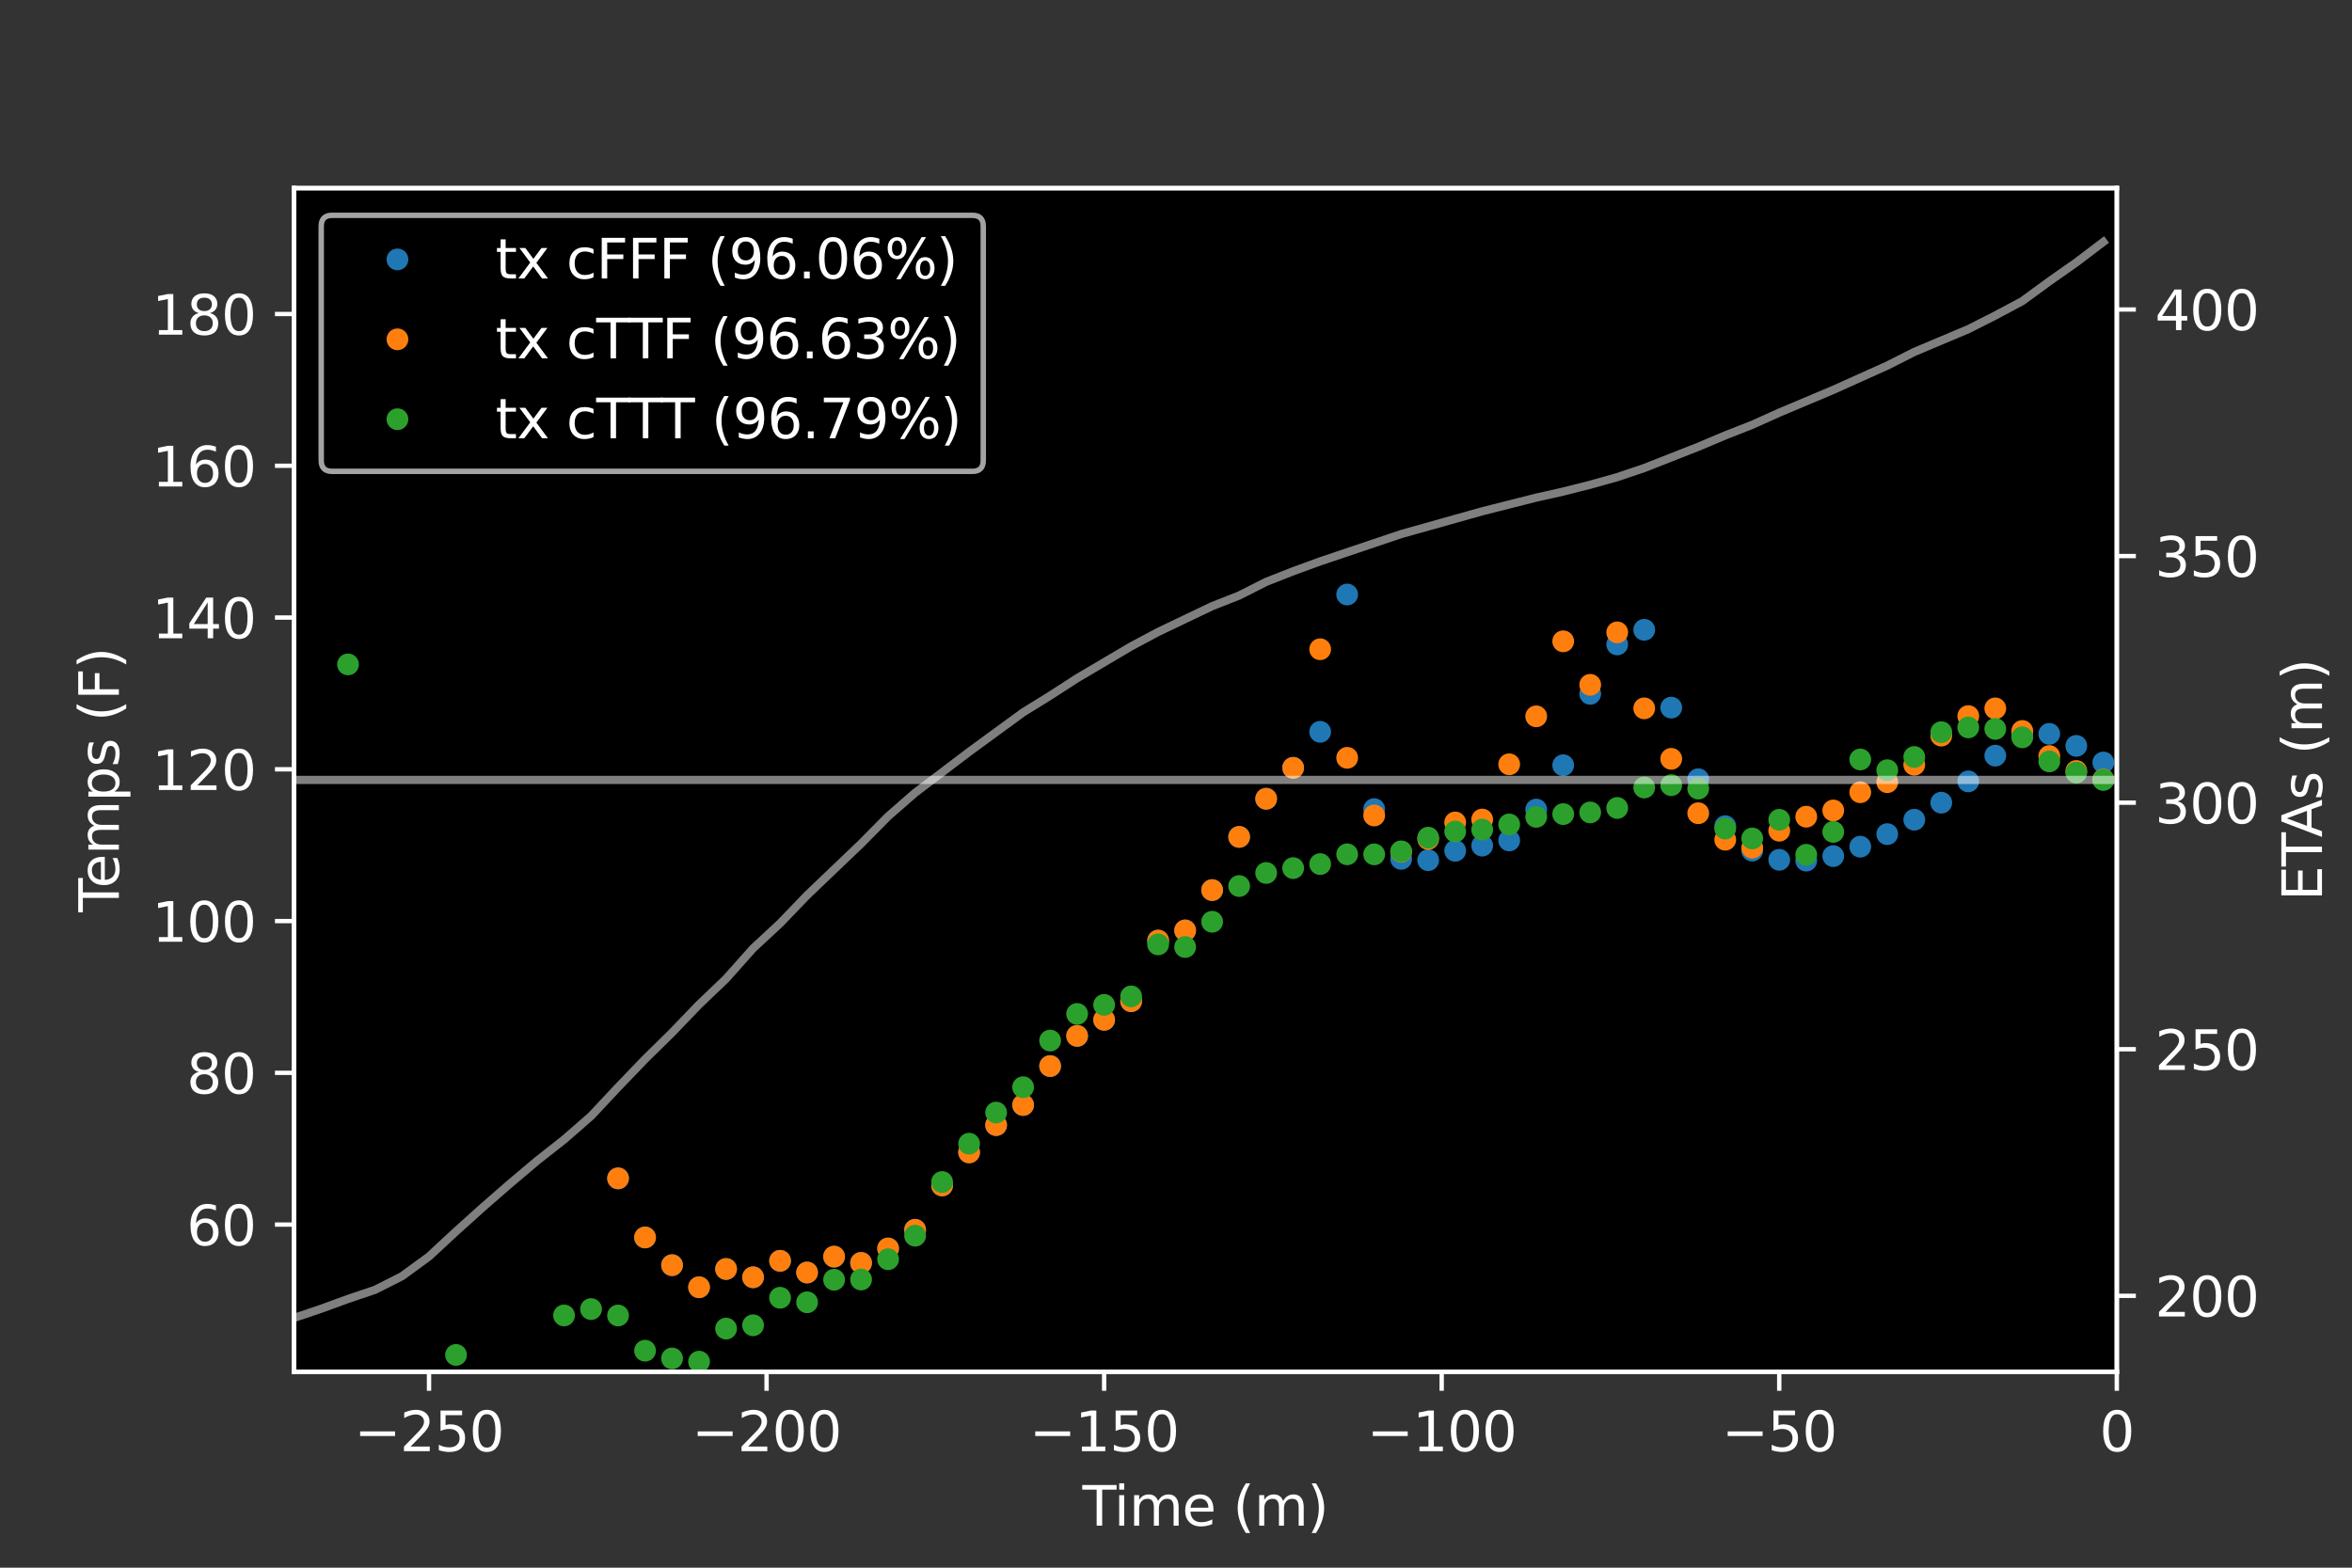 <?xml version="1.0" encoding="utf-8" standalone="no"?>
<!DOCTYPE svg PUBLIC "-//W3C//DTD SVG 1.1//EN"
  "http://www.w3.org/Graphics/SVG/1.1/DTD/svg11.dtd">
<svg xmlns:xlink="http://www.w3.org/1999/xlink" width="432pt" height="288pt" viewBox="0 0 432 288" xmlns="http://www.w3.org/2000/svg" version="1.1">
 <rect x="0" y="0" width="432" height="288" fill="#333333" stroke="none"/>
 <defs>
  <style type="text/css">*{stroke-linejoin: round; stroke-linecap: butt}</style>
 </defs>
 <g id="figure_1">
  <g id="patch_1">
   <path d="M 0 288 
L 432 288 
L 432 0 
L 0 0 
L 0 288 
z
" style="fill: none"/>
  </g>
  <g id="axes_1">
   <g id="patch_2">
    <path d="M 54 252 
L 388.8 252 
L 388.8 34.56 
L 54 34.56 
z
"/>
   </g>
   <g id="matplotlib.axis_1">
    <g id="xtick_1">
     <g id="line2d_1">
      <defs>
       <path id="mfa2ba4dd97" d="M 0 0 
L 0 3.5 
" style="stroke: #ffffff; stroke-width: 0.8"/>
      </defs>
      <g>
       <use xlink:href="#mfa2ba4dd97" x="78.8" y="252" style="fill: #ffffff; stroke: #ffffff; stroke-width: 0.8"/>
      </g>
     </g>
     <g id="text_1">
      <!-- −250 -->
      <g style="fill: #ffffff" transform="translate(65.066 266.598)scale(0.1 -0.1)">
       <defs>
        <path id="DejaVuSans-2212" d="M 678 2272 
L 4684 2272 
L 4684 1741 
L 678 1741 
L 678 2272 
z
" transform="scale(0.016)"/>
        <path id="DejaVuSans-32" d="M 1228 531 
L 3431 531 
L 3431 0 
L 469 0 
L 469 531 
Q 828 903 1448 1529 
Q 2069 2156 2228 2338 
Q 2531 2678 2651 2914 
Q 2772 3150 2772 3378 
Q 2772 3750 2511 3984 
Q 2250 4219 1831 4219 
Q 1534 4219 1204 4116 
Q 875 4013 500 3803 
L 500 4441 
Q 881 4594 1212 4672 
Q 1544 4750 1819 4750 
Q 2544 4750 2975 4387 
Q 3406 4025 3406 3419 
Q 3406 3131 3298 2873 
Q 3191 2616 2906 2266 
Q 2828 2175 2409 1742 
Q 1991 1309 1228 531 
z
" transform="scale(0.016)"/>
        <path id="DejaVuSans-35" d="M 691 4666 
L 3169 4666 
L 3169 4134 
L 1269 4134 
L 1269 2991 
Q 1406 3038 1543 3061 
Q 1681 3084 1819 3084 
Q 2600 3084 3056 2656 
Q 3513 2228 3513 1497 
Q 3513 744 3044 326 
Q 2575 -91 1722 -91 
Q 1428 -91 1123 -41 
Q 819 9 494 109 
L 494 744 
Q 775 591 1075 516 
Q 1375 441 1709 441 
Q 2250 441 2565 725 
Q 2881 1009 2881 1497 
Q 2881 1984 2565 2268 
Q 2250 2553 1709 2553 
Q 1456 2553 1204 2497 
Q 953 2441 691 2322 
L 691 4666 
z
" transform="scale(0.016)"/>
        <path id="DejaVuSans-30" d="M 2034 4250 
Q 1547 4250 1301 3770 
Q 1056 3291 1056 2328 
Q 1056 1369 1301 889 
Q 1547 409 2034 409 
Q 2525 409 2770 889 
Q 3016 1369 3016 2328 
Q 3016 3291 2770 3770 
Q 2525 4250 2034 4250 
z
M 2034 4750 
Q 2819 4750 3233 4129 
Q 3647 3509 3647 2328 
Q 3647 1150 3233 529 
Q 2819 -91 2034 -91 
Q 1250 -91 836 529 
Q 422 1150 422 2328 
Q 422 3509 836 4129 
Q 1250 4750 2034 4750 
z
" transform="scale(0.016)"/>
       </defs>
       <use xlink:href="#DejaVuSans-2212"/>
       <use xlink:href="#DejaVuSans-32" x="83.789"/>
       <use xlink:href="#DejaVuSans-35" x="147.412"/>
       <use xlink:href="#DejaVuSans-30" x="211.035"/>
      </g>
     </g>
    </g>
    <g id="xtick_2">
     <g id="line2d_2">
      <g>
       <use xlink:href="#mfa2ba4dd97" x="140.8" y="252" style="fill: #ffffff; stroke: #ffffff; stroke-width: 0.8"/>
      </g>
     </g>
     <g id="text_2">
      <!-- −200 -->
      <g style="fill: #ffffff" transform="translate(127.066 266.598)scale(0.1 -0.1)">
       <use xlink:href="#DejaVuSans-2212"/>
       <use xlink:href="#DejaVuSans-32" x="83.789"/>
       <use xlink:href="#DejaVuSans-30" x="147.412"/>
       <use xlink:href="#DejaVuSans-30" x="211.035"/>
      </g>
     </g>
    </g>
    <g id="xtick_3">
     <g id="line2d_3">
      <g>
       <use xlink:href="#mfa2ba4dd97" x="202.8" y="252" style="fill: #ffffff; stroke: #ffffff; stroke-width: 0.8"/>
      </g>
     </g>
     <g id="text_3">
      <!-- −150 -->
      <g style="fill: #ffffff" transform="translate(189.066 266.598)scale(0.1 -0.1)">
       <defs>
        <path id="DejaVuSans-31" d="M 794 531 
L 1825 531 
L 1825 4091 
L 703 3866 
L 703 4441 
L 1819 4666 
L 2450 4666 
L 2450 531 
L 3481 531 
L 3481 0 
L 794 0 
L 794 531 
z
" transform="scale(0.016)"/>
       </defs>
       <use xlink:href="#DejaVuSans-2212"/>
       <use xlink:href="#DejaVuSans-31" x="83.789"/>
       <use xlink:href="#DejaVuSans-35" x="147.412"/>
       <use xlink:href="#DejaVuSans-30" x="211.035"/>
      </g>
     </g>
    </g>
    <g id="xtick_4">
     <g id="line2d_4">
      <g>
       <use xlink:href="#mfa2ba4dd97" x="264.8" y="252" style="fill: #ffffff; stroke: #ffffff; stroke-width: 0.8"/>
      </g>
     </g>
     <g id="text_4">
      <!-- −100 -->
      <g style="fill: #ffffff" transform="translate(251.066 266.598)scale(0.1 -0.1)">
       <use xlink:href="#DejaVuSans-2212"/>
       <use xlink:href="#DejaVuSans-31" x="83.789"/>
       <use xlink:href="#DejaVuSans-30" x="147.412"/>
       <use xlink:href="#DejaVuSans-30" x="211.035"/>
      </g>
     </g>
    </g>
    <g id="xtick_5">
     <g id="line2d_5">
      <g>
       <use xlink:href="#mfa2ba4dd97" x="326.8" y="252" style="fill: #ffffff; stroke: #ffffff; stroke-width: 0.8"/>
      </g>
     </g>
     <g id="text_5">
      <!-- −50 -->
      <g style="fill: #ffffff" transform="translate(316.248 266.598)scale(0.1 -0.1)">
       <use xlink:href="#DejaVuSans-2212"/>
       <use xlink:href="#DejaVuSans-35" x="83.789"/>
       <use xlink:href="#DejaVuSans-30" x="147.412"/>
      </g>
     </g>
    </g>
    <g id="xtick_6">
     <g id="line2d_6">
      <g>
       <use xlink:href="#mfa2ba4dd97" x="388.8" y="252" style="fill: #ffffff; stroke: #ffffff; stroke-width: 0.8"/>
      </g>
     </g>
     <g id="text_6">
      <!-- 0 -->
      <g style="fill: #ffffff" transform="translate(385.619 266.598)scale(0.1 -0.1)">
       <use xlink:href="#DejaVuSans-30"/>
      </g>
     </g>
    </g>
    <g id="text_7">
     <!-- Time (m) -->
     <g style="fill: #ffffff" transform="translate(198.805 280.277)scale(0.1 -0.1)">
      <defs>
       <path id="DejaVuSans-54" d="M -19 4666 
L 3928 4666 
L 3928 4134 
L 2272 4134 
L 2272 0 
L 1638 0 
L 1638 4134 
L -19 4134 
L -19 4666 
z
" transform="scale(0.016)"/>
       <path id="DejaVuSans-69" d="M 603 3500 
L 1178 3500 
L 1178 0 
L 603 0 
L 603 3500 
z
M 603 4863 
L 1178 4863 
L 1178 4134 
L 603 4134 
L 603 4863 
z
" transform="scale(0.016)"/>
       <path id="DejaVuSans-6d" d="M 3328 2828 
Q 3544 3216 3844 3400 
Q 4144 3584 4550 3584 
Q 5097 3584 5394 3201 
Q 5691 2819 5691 2113 
L 5691 0 
L 5113 0 
L 5113 2094 
Q 5113 2597 4934 2840 
Q 4756 3084 4391 3084 
Q 3944 3084 3684 2787 
Q 3425 2491 3425 1978 
L 3425 0 
L 2847 0 
L 2847 2094 
Q 2847 2600 2669 2842 
Q 2491 3084 2119 3084 
Q 1678 3084 1418 2786 
Q 1159 2488 1159 1978 
L 1159 0 
L 581 0 
L 581 3500 
L 1159 3500 
L 1159 2956 
Q 1356 3278 1631 3431 
Q 1906 3584 2284 3584 
Q 2666 3584 2933 3390 
Q 3200 3197 3328 2828 
z
" transform="scale(0.016)"/>
       <path id="DejaVuSans-65" d="M 3597 1894 
L 3597 1613 
L 953 1613 
Q 991 1019 1311 708 
Q 1631 397 2203 397 
Q 2534 397 2845 478 
Q 3156 559 3463 722 
L 3463 178 
Q 3153 47 2828 -22 
Q 2503 -91 2169 -91 
Q 1331 -91 842 396 
Q 353 884 353 1716 
Q 353 2575 817 3079 
Q 1281 3584 2069 3584 
Q 2775 3584 3186 3129 
Q 3597 2675 3597 1894 
z
M 3022 2063 
Q 3016 2534 2758 2815 
Q 2500 3097 2075 3097 
Q 1594 3097 1305 2825 
Q 1016 2553 972 2059 
L 3022 2063 
z
" transform="scale(0.016)"/>
       <path id="DejaVuSans-20" transform="scale(0.016)"/>
       <path id="DejaVuSans-28" d="M 1984 4856 
Q 1566 4138 1362 3434 
Q 1159 2731 1159 2009 
Q 1159 1288 1364 580 
Q 1569 -128 1984 -844 
L 1484 -844 
Q 1016 -109 783 600 
Q 550 1309 550 2009 
Q 550 2706 781 3412 
Q 1013 4119 1484 4856 
L 1984 4856 
z
" transform="scale(0.016)"/>
       <path id="DejaVuSans-29" d="M 513 4856 
L 1013 4856 
Q 1481 4119 1714 3412 
Q 1947 2706 1947 2009 
Q 1947 1309 1714 600 
Q 1481 -109 1013 -844 
L 513 -844 
Q 928 -128 1133 580 
Q 1338 1288 1338 2009 
Q 1338 2731 1133 3434 
Q 928 4138 513 4856 
z
" transform="scale(0.016)"/>
      </defs>
      <use xlink:href="#DejaVuSans-54"/>
      <use xlink:href="#DejaVuSans-69" x="57.959"/>
      <use xlink:href="#DejaVuSans-6d" x="85.742"/>
      <use xlink:href="#DejaVuSans-65" x="183.154"/>
      <use xlink:href="#DejaVuSans-20" x="244.678"/>
      <use xlink:href="#DejaVuSans-28" x="276.465"/>
      <use xlink:href="#DejaVuSans-6d" x="315.479"/>
      <use xlink:href="#DejaVuSans-29" x="412.891"/>
     </g>
    </g>
   </g>
   <g id="matplotlib.axis_2">
    <g id="ytick_1">
     <g id="line2d_7">
      <defs>
       <path id="m6813cb6f68" d="M 0 0 
L -3.5 0 
" style="stroke: #ffffff; stroke-width: 0.8"/>
      </defs>
      <g>
       <use xlink:href="#m6813cb6f68" x="54" y="224.97" style="fill: #ffffff; stroke: #ffffff; stroke-width: 0.8"/>
      </g>
     </g>
     <g id="text_8">
      <!-- 60 -->
      <g style="fill: #ffffff" transform="translate(34.275 228.769)scale(0.1 -0.1)">
       <defs>
        <path id="DejaVuSans-36" d="M 2113 2584 
Q 1688 2584 1439 2293 
Q 1191 2003 1191 1497 
Q 1191 994 1439 701 
Q 1688 409 2113 409 
Q 2538 409 2786 701 
Q 3034 994 3034 1497 
Q 3034 2003 2786 2293 
Q 2538 2584 2113 2584 
z
M 3366 4563 
L 3366 3988 
Q 3128 4100 2886 4159 
Q 2644 4219 2406 4219 
Q 1781 4219 1451 3797 
Q 1122 3375 1075 2522 
Q 1259 2794 1537 2939 
Q 1816 3084 2150 3084 
Q 2853 3084 3261 2657 
Q 3669 2231 3669 1497 
Q 3669 778 3244 343 
Q 2819 -91 2113 -91 
Q 1303 -91 875 529 
Q 447 1150 447 2328 
Q 447 3434 972 4092 
Q 1497 4750 2381 4750 
Q 2619 4750 2861 4703 
Q 3103 4656 3366 4563 
z
" transform="scale(0.016)"/>
       </defs>
       <use xlink:href="#DejaVuSans-36"/>
       <use xlink:href="#DejaVuSans-30" x="63.623"/>
      </g>
     </g>
    </g>
    <g id="ytick_2">
     <g id="line2d_8">
      <g>
       <use xlink:href="#m6813cb6f68" x="54" y="197.089" style="fill: #ffffff; stroke: #ffffff; stroke-width: 0.8"/>
      </g>
     </g>
     <g id="text_9">
      <!-- 80 -->
      <g style="fill: #ffffff" transform="translate(34.275 200.889)scale(0.1 -0.1)">
       <defs>
        <path id="DejaVuSans-38" d="M 2034 2216 
Q 1584 2216 1326 1975 
Q 1069 1734 1069 1313 
Q 1069 891 1326 650 
Q 1584 409 2034 409 
Q 2484 409 2743 651 
Q 3003 894 3003 1313 
Q 3003 1734 2745 1975 
Q 2488 2216 2034 2216 
z
M 1403 2484 
Q 997 2584 770 2862 
Q 544 3141 544 3541 
Q 544 4100 942 4425 
Q 1341 4750 2034 4750 
Q 2731 4750 3128 4425 
Q 3525 4100 3525 3541 
Q 3525 3141 3298 2862 
Q 3072 2584 2669 2484 
Q 3125 2378 3379 2068 
Q 3634 1759 3634 1313 
Q 3634 634 3220 271 
Q 2806 -91 2034 -91 
Q 1263 -91 848 271 
Q 434 634 434 1313 
Q 434 1759 690 2068 
Q 947 2378 1403 2484 
z
M 1172 3481 
Q 1172 3119 1398 2916 
Q 1625 2713 2034 2713 
Q 2441 2713 2670 2916 
Q 2900 3119 2900 3481 
Q 2900 3844 2670 4047 
Q 2441 4250 2034 4250 
Q 1625 4250 1398 4047 
Q 1172 3844 1172 3481 
z
" transform="scale(0.016)"/>
       </defs>
       <use xlink:href="#DejaVuSans-38"/>
       <use xlink:href="#DejaVuSans-30" x="63.623"/>
      </g>
     </g>
    </g>
    <g id="ytick_3">
     <g id="line2d_9">
      <g>
       <use xlink:href="#m6813cb6f68" x="54" y="169.209" style="fill: #ffffff; stroke: #ffffff; stroke-width: 0.8"/>
      </g>
     </g>
     <g id="text_10">
      <!-- 100 -->
      <g style="fill: #ffffff" transform="translate(27.913 173.008)scale(0.1 -0.1)">
       <use xlink:href="#DejaVuSans-31"/>
       <use xlink:href="#DejaVuSans-30" x="63.623"/>
       <use xlink:href="#DejaVuSans-30" x="127.246"/>
      </g>
     </g>
    </g>
    <g id="ytick_4">
     <g id="line2d_10">
      <g>
       <use xlink:href="#m6813cb6f68" x="54" y="141.328" style="fill: #ffffff; stroke: #ffffff; stroke-width: 0.8"/>
      </g>
     </g>
     <g id="text_11">
      <!-- 120 -->
      <g style="fill: #ffffff" transform="translate(27.913 145.128)scale(0.1 -0.1)">
       <use xlink:href="#DejaVuSans-31"/>
       <use xlink:href="#DejaVuSans-32" x="63.623"/>
       <use xlink:href="#DejaVuSans-30" x="127.246"/>
      </g>
     </g>
    </g>
    <g id="ytick_5">
     <g id="line2d_11">
      <g>
       <use xlink:href="#m6813cb6f68" x="54" y="113.448" style="fill: #ffffff; stroke: #ffffff; stroke-width: 0.8"/>
      </g>
     </g>
     <g id="text_12">
      <!-- 140 -->
      <g style="fill: #ffffff" transform="translate(27.913 117.247)scale(0.1 -0.1)">
       <defs>
        <path id="DejaVuSans-34" d="M 2419 4116 
L 825 1625 
L 2419 1625 
L 2419 4116 
z
M 2253 4666 
L 3047 4666 
L 3047 1625 
L 3713 1625 
L 3713 1100 
L 3047 1100 
L 3047 0 
L 2419 0 
L 2419 1100 
L 313 1100 
L 313 1709 
L 2253 4666 
z
" transform="scale(0.016)"/>
       </defs>
       <use xlink:href="#DejaVuSans-31"/>
       <use xlink:href="#DejaVuSans-34" x="63.623"/>
       <use xlink:href="#DejaVuSans-30" x="127.246"/>
      </g>
     </g>
    </g>
    <g id="ytick_6">
     <g id="line2d_12">
      <g>
       <use xlink:href="#m6813cb6f68" x="54" y="85.567" style="fill: #ffffff; stroke: #ffffff; stroke-width: 0.8"/>
      </g>
     </g>
     <g id="text_13">
      <!-- 160 -->
      <g style="fill: #ffffff" transform="translate(27.913 89.367)scale(0.1 -0.1)">
       <use xlink:href="#DejaVuSans-31"/>
       <use xlink:href="#DejaVuSans-36" x="63.623"/>
       <use xlink:href="#DejaVuSans-30" x="127.246"/>
      </g>
     </g>
    </g>
    <g id="ytick_7">
     <g id="line2d_13">
      <g>
       <use xlink:href="#m6813cb6f68" x="54" y="57.687" style="fill: #ffffff; stroke: #ffffff; stroke-width: 0.8"/>
      </g>
     </g>
     <g id="text_14">
      <!-- 180 -->
      <g style="fill: #ffffff" transform="translate(27.913 61.486)scale(0.1 -0.1)">
       <use xlink:href="#DejaVuSans-31"/>
       <use xlink:href="#DejaVuSans-38" x="63.623"/>
       <use xlink:href="#DejaVuSans-30" x="127.246"/>
      </g>
     </g>
    </g>
    <g id="text_15">
     <!-- Temps (F) -->
     <g style="fill: #ffffff" transform="translate(21.833 167.576)rotate(-90)scale(0.1 -0.1)">
      <defs>
       <path id="DejaVuSans-70" d="M 1159 525 
L 1159 -1331 
L 581 -1331 
L 581 3500 
L 1159 3500 
L 1159 2969 
Q 1341 3281 1617 3432 
Q 1894 3584 2278 3584 
Q 2916 3584 3314 3078 
Q 3713 2572 3713 1747 
Q 3713 922 3314 415 
Q 2916 -91 2278 -91 
Q 1894 -91 1617 61 
Q 1341 213 1159 525 
z
M 3116 1747 
Q 3116 2381 2855 2742 
Q 2594 3103 2138 3103 
Q 1681 3103 1420 2742 
Q 1159 2381 1159 1747 
Q 1159 1113 1420 752 
Q 1681 391 2138 391 
Q 2594 391 2855 752 
Q 3116 1113 3116 1747 
z
" transform="scale(0.016)"/>
       <path id="DejaVuSans-73" d="M 2834 3397 
L 2834 2853 
Q 2591 2978 2328 3040 
Q 2066 3103 1784 3103 
Q 1356 3103 1142 2972 
Q 928 2841 928 2578 
Q 928 2378 1081 2264 
Q 1234 2150 1697 2047 
L 1894 2003 
Q 2506 1872 2764 1633 
Q 3022 1394 3022 966 
Q 3022 478 2636 193 
Q 2250 -91 1575 -91 
Q 1294 -91 989 -36 
Q 684 19 347 128 
L 347 722 
Q 666 556 975 473 
Q 1284 391 1588 391 
Q 1994 391 2212 530 
Q 2431 669 2431 922 
Q 2431 1156 2273 1281 
Q 2116 1406 1581 1522 
L 1381 1569 
Q 847 1681 609 1914 
Q 372 2147 372 2553 
Q 372 3047 722 3315 
Q 1072 3584 1716 3584 
Q 2034 3584 2315 3537 
Q 2597 3491 2834 3397 
z
" transform="scale(0.016)"/>
       <path id="DejaVuSans-46" d="M 628 4666 
L 3309 4666 
L 3309 4134 
L 1259 4134 
L 1259 2759 
L 3109 2759 
L 3109 2228 
L 1259 2228 
L 1259 0 
L 628 0 
L 628 4666 
z
" transform="scale(0.016)"/>
      </defs>
      <use xlink:href="#DejaVuSans-54"/>
      <use xlink:href="#DejaVuSans-65" x="44.084"/>
      <use xlink:href="#DejaVuSans-6d" x="105.607"/>
      <use xlink:href="#DejaVuSans-70" x="203.02"/>
      <use xlink:href="#DejaVuSans-73" x="266.496"/>
      <use xlink:href="#DejaVuSans-20" x="318.596"/>
      <use xlink:href="#DejaVuSans-28" x="350.383"/>
      <use xlink:href="#DejaVuSans-46" x="389.396"/>
      <use xlink:href="#DejaVuSans-29" x="446.916"/>
     </g>
    </g>
   </g>
   <g id="line2d_14">
    <path d="M 54 242.116 
L 58.96 240.444 
L 63.92 238.631 
L 68.88 236.958 
L 73.84 234.449 
L 78.8 230.825 
L 83.76 226.224 
L 88.72 221.764 
L 93.68 217.442 
L 98.64 213.26 
L 103.6 209.357 
L 108.56 205.035 
L 113.52 199.738 
L 118.48 194.58 
L 123.44 189.701 
L 128.4 184.543 
L 133.36 179.803 
L 138.32 174.227 
L 143.28 169.627 
L 148.24 164.469 
L 153.2 159.729 
L 158.16 154.99 
L 163.12 149.971 
L 168.08 145.65 
L 173.04 141.886 
L 178 138.122 
L 182.96 134.498 
L 187.92 130.873 
L 192.88 127.806 
L 197.84 124.6 
L 202.8 121.673 
L 207.76 118.745 
L 212.72 116.097 
L 217.68 113.727 
L 222.64 111.357 
L 227.6 109.405 
L 232.56 106.896 
L 237.52 104.944 
L 242.48 103.132 
L 247.44 101.459 
L 252.4 99.786 
L 257.36 98.114 
L 262.32 96.72 
L 267.28 95.326 
L 272.24 93.932 
L 277.2 92.677 
L 282.16 91.422 
L 287.12 90.307 
L 292.08 89.052 
L 297.04 87.658 
L 302 85.986 
L 306.96 84.034 
L 311.92 82.082 
L 316.88 79.991 
L 321.84 78.04 
L 326.8 75.809 
L 331.76 73.718 
L 336.72 71.627 
L 341.68 69.397 
L 346.64 67.166 
L 351.6 64.657 
L 356.56 62.566 
L 361.52 60.475 
L 366.48 57.966 
L 371.44 55.317 
L 376.4 51.693 
L 381.36 48.208 
L 386.32 44.444 
" clip-path="url(#pcd9d01652d)" style="fill: none; stroke: #7f7f7f; stroke-width: 1.5; stroke-linecap: square"/>
   </g>
   <g id="patch_3">
    <path d="M 54 252 
L 54 34.56 
" style="fill: none; stroke: #ffffff; stroke-width: 0.8; stroke-linejoin: miter; stroke-linecap: square"/>
   </g>
   <g id="patch_4">
    <path d="M 388.8 252 
L 388.8 34.56 
" style="fill: none; stroke: #ffffff; stroke-width: 0.8; stroke-linejoin: miter; stroke-linecap: square"/>
   </g>
   <g id="patch_5">
    <path d="M 54 252 
L 388.8 252 
" style="fill: none; stroke: #ffffff; stroke-width: 0.8; stroke-linejoin: miter; stroke-linecap: square"/>
   </g>
   <g id="patch_6">
    <path d="M 54 34.56 
L 388.8 34.56 
" style="fill: none; stroke: #ffffff; stroke-width: 0.8; stroke-linejoin: miter; stroke-linecap: square"/>
   </g>
  </g>
  <g id="axes_2">
   <g id="matplotlib.axis_3">
    <g id="ytick_8">
     <g id="line2d_15">
      <defs>
       <path id="mf55b65ada2" d="M 0 0 
L 3.5 0 
" style="stroke: #ffffff; stroke-width: 0.8"/>
      </defs>
      <g>
       <use xlink:href="#mf55b65ada2" x="388.8" y="238.055" style="fill: #ffffff; stroke: #ffffff; stroke-width: 0.8"/>
      </g>
     </g>
     <g id="text_16">
      <!-- 200 -->
      <g style="fill: #ffffff" transform="translate(395.8 241.854)scale(0.1 -0.1)">
       <use xlink:href="#DejaVuSans-32"/>
       <use xlink:href="#DejaVuSans-30" x="63.623"/>
       <use xlink:href="#DejaVuSans-30" x="127.246"/>
      </g>
     </g>
    </g>
    <g id="ytick_9">
     <g id="line2d_16">
      <g>
       <use xlink:href="#mf55b65ada2" x="388.8" y="192.755" style="fill: #ffffff; stroke: #ffffff; stroke-width: 0.8"/>
      </g>
     </g>
     <g id="text_17">
      <!-- 250 -->
      <g style="fill: #ffffff" transform="translate(395.8 196.554)scale(0.1 -0.1)">
       <use xlink:href="#DejaVuSans-32"/>
       <use xlink:href="#DejaVuSans-35" x="63.623"/>
       <use xlink:href="#DejaVuSans-30" x="127.246"/>
      </g>
     </g>
    </g>
    <g id="ytick_10">
     <g id="line2d_17">
      <g>
       <use xlink:href="#mf55b65ada2" x="388.8" y="147.455" style="fill: #ffffff; stroke: #ffffff; stroke-width: 0.8"/>
      </g>
     </g>
     <g id="text_18">
      <!-- 300 -->
      <g style="fill: #ffffff" transform="translate(395.8 151.254)scale(0.1 -0.1)">
       <defs>
        <path id="DejaVuSans-33" d="M 2597 2516 
Q 3050 2419 3304 2112 
Q 3559 1806 3559 1356 
Q 3559 666 3084 287 
Q 2609 -91 1734 -91 
Q 1441 -91 1130 -33 
Q 819 25 488 141 
L 488 750 
Q 750 597 1062 519 
Q 1375 441 1716 441 
Q 2309 441 2620 675 
Q 2931 909 2931 1356 
Q 2931 1769 2642 2001 
Q 2353 2234 1838 2234 
L 1294 2234 
L 1294 2753 
L 1863 2753 
Q 2328 2753 2575 2939 
Q 2822 3125 2822 3475 
Q 2822 3834 2567 4026 
Q 2313 4219 1838 4219 
Q 1578 4219 1281 4162 
Q 984 4106 628 3988 
L 628 4550 
Q 988 4650 1302 4700 
Q 1616 4750 1894 4750 
Q 2613 4750 3031 4423 
Q 3450 4097 3450 3541 
Q 3450 3153 3228 2886 
Q 3006 2619 2597 2516 
z
" transform="scale(0.016)"/>
       </defs>
       <use xlink:href="#DejaVuSans-33"/>
       <use xlink:href="#DejaVuSans-30" x="63.623"/>
       <use xlink:href="#DejaVuSans-30" x="127.246"/>
      </g>
     </g>
    </g>
    <g id="ytick_11">
     <g id="line2d_18">
      <g>
       <use xlink:href="#mf55b65ada2" x="388.8" y="102.155" style="fill: #ffffff; stroke: #ffffff; stroke-width: 0.8"/>
      </g>
     </g>
     <g id="text_19">
      <!-- 350 -->
      <g style="fill: #ffffff" transform="translate(395.8 105.954)scale(0.1 -0.1)">
       <use xlink:href="#DejaVuSans-33"/>
       <use xlink:href="#DejaVuSans-35" x="63.623"/>
       <use xlink:href="#DejaVuSans-30" x="127.246"/>
      </g>
     </g>
    </g>
    <g id="ytick_12">
     <g id="line2d_19">
      <g>
       <use xlink:href="#mf55b65ada2" x="388.8" y="56.855" style="fill: #ffffff; stroke: #ffffff; stroke-width: 0.8"/>
      </g>
     </g>
     <g id="text_20">
      <!-- 400 -->
      <g style="fill: #ffffff" transform="translate(395.8 60.654)scale(0.1 -0.1)">
       <use xlink:href="#DejaVuSans-34"/>
       <use xlink:href="#DejaVuSans-30" x="63.623"/>
       <use xlink:href="#DejaVuSans-30" x="127.246"/>
      </g>
     </g>
    </g>
    <g id="text_21">
     <!-- ETAs (m) -->
     <g style="fill: #ffffff" transform="translate(426.486 165.492)rotate(-90)scale(0.1 -0.1)">
      <defs>
       <path id="DejaVuSans-45" d="M 628 4666 
L 3578 4666 
L 3578 4134 
L 1259 4134 
L 1259 2753 
L 3481 2753 
L 3481 2222 
L 1259 2222 
L 1259 531 
L 3634 531 
L 3634 0 
L 628 0 
L 628 4666 
z
" transform="scale(0.016)"/>
       <path id="DejaVuSans-41" d="M 2188 4044 
L 1331 1722 
L 3047 1722 
L 2188 4044 
z
M 1831 4666 
L 2547 4666 
L 4325 0 
L 3669 0 
L 3244 1197 
L 1141 1197 
L 716 0 
L 50 0 
L 1831 4666 
z
" transform="scale(0.016)"/>
      </defs>
      <use xlink:href="#DejaVuSans-45"/>
      <use xlink:href="#DejaVuSans-54" x="63.184"/>
      <use xlink:href="#DejaVuSans-41" x="116.518"/>
      <use xlink:href="#DejaVuSans-73" x="184.926"/>
      <use xlink:href="#DejaVuSans-20" x="237.025"/>
      <use xlink:href="#DejaVuSans-28" x="268.812"/>
      <use xlink:href="#DejaVuSans-6d" x="307.826"/>
      <use xlink:href="#DejaVuSans-29" x="405.238"/>
     </g>
    </g>
   </g>
   <g id="line2d_20">
    <defs>
     <path id="mab699d91b9" d="M 0 1.5 
C 0.398 1.5 0.779 1.342 1.061 1.061 
C 1.342 0.779 1.5 0.398 1.5 0 
C 1.5 -0.398 1.342 -0.779 1.061 -1.061 
C 0.779 -1.342 0.398 -1.5 0 -1.5 
C -0.398 -1.5 -0.779 -1.342 -1.061 -1.061 
C -1.342 -0.779 -1.5 -0.398 -1.5 0 
C -1.5 0.398 -1.342 0.779 -1.061 1.061 
C -0.779 1.342 -0.398 1.5 0 1.5 
z
" style="stroke: #1f77b4"/>
    </defs>
    <g clip-path="url(#pcd9d01652d)">
     <use xlink:href="#mab699d91b9" x="54" y="307.262" style="fill: #1f77b4; stroke: #1f77b4"/>
     <use xlink:href="#mab699d91b9" x="58.96" y="303.529" style="fill: #1f77b4; stroke: #1f77b4"/>
     <use xlink:href="#mab699d91b9" x="63.92" y="305.794" style="fill: #1f77b4; stroke: #1f77b4"/>
     <use xlink:href="#mab699d91b9" x="68.88" y="292.037" style="fill: #1f77b4; stroke: #1f77b4"/>
     <use xlink:href="#mab699d91b9" x="73.84" y="285.191" style="fill: #1f77b4; stroke: #1f77b4"/>
     <use xlink:href="#mab699d91b9" x="78.8" y="310.093" style="fill: #1f77b4; stroke: #1f77b4"/>
     <use xlink:href="#mab699d91b9" x="83.76" y="323.322" style="fill: #1f77b4; stroke: #1f77b4"/>
     <use xlink:href="#mab699d91b9" x="88.72" y="323.881" style="fill: #1f77b4; stroke: #1f77b4"/>
     <use xlink:href="#mab699d91b9" x="93.68" y="318.155" style="fill: #1f77b4; stroke: #1f77b4"/>
     <use xlink:href="#mab699d91b9" x="98.64" y="309.414" style="fill: #1f77b4; stroke: #1f77b4"/>
     <use xlink:href="#mab699d91b9" x="103.6" y="294.205" style="fill: #1f77b4; stroke: #1f77b4"/>
     <use xlink:href="#mab699d91b9" x="108.56" y="269.692" style="fill: #1f77b4; stroke: #1f77b4"/>
     <use xlink:href="#mab699d91b9" x="113.52" y="216.477" style="fill: #1f77b4; stroke: #1f77b4"/>
     <use xlink:href="#mab699d91b9" x="118.48" y="227.332" style="fill: #1f77b4; stroke: #1f77b4"/>
     <use xlink:href="#mab699d91b9" x="123.44" y="232.425" style="fill: #1f77b4; stroke: #1f77b4"/>
     <use xlink:href="#mab699d91b9" x="128.4" y="236.483" style="fill: #1f77b4; stroke: #1f77b4"/>
     <use xlink:href="#mab699d91b9" x="133.36" y="233.128" style="fill: #1f77b4; stroke: #1f77b4"/>
     <use xlink:href="#mab699d91b9" x="138.32" y="234.651" style="fill: #1f77b4; stroke: #1f77b4"/>
     <use xlink:href="#mab699d91b9" x="143.28" y="231.626" style="fill: #1f77b4; stroke: #1f77b4"/>
     <use xlink:href="#mab699d91b9" x="148.24" y="233.777" style="fill: #1f77b4; stroke: #1f77b4"/>
     <use xlink:href="#mab699d91b9" x="153.2" y="230.857" style="fill: #1f77b4; stroke: #1f77b4"/>
     <use xlink:href="#mab699d91b9" x="158.16" y="232.01" style="fill: #1f77b4; stroke: #1f77b4"/>
     <use xlink:href="#mab699d91b9" x="163.12" y="229.36" style="fill: #1f77b4; stroke: #1f77b4"/>
     <use xlink:href="#mab699d91b9" x="168.08" y="225.926" style="fill: #1f77b4; stroke: #1f77b4"/>
     <use xlink:href="#mab699d91b9" x="173.04" y="217.779" style="fill: #1f77b4; stroke: #1f77b4"/>
     <use xlink:href="#mab699d91b9" x="178" y="211.704" style="fill: #1f77b4; stroke: #1f77b4"/>
     <use xlink:href="#mab699d91b9" x="182.96" y="206.689" style="fill: #1f77b4; stroke: #1f77b4"/>
     <use xlink:href="#mab699d91b9" x="187.92" y="202.999" style="fill: #1f77b4; stroke: #1f77b4"/>
     <use xlink:href="#mab699d91b9" x="192.88" y="195.849" style="fill: #1f77b4; stroke: #1f77b4"/>
     <use xlink:href="#mab699d91b9" x="197.84" y="190.303" style="fill: #1f77b4; stroke: #1f77b4"/>
     <use xlink:href="#mab699d91b9" x="202.8" y="187.349" style="fill: #1f77b4; stroke: #1f77b4"/>
     <use xlink:href="#mab699d91b9" x="207.76" y="183.931" style="fill: #1f77b4; stroke: #1f77b4"/>
     <use xlink:href="#mab699d91b9" x="212.72" y="172.799" style="fill: #1f77b4; stroke: #1f77b4"/>
     <use xlink:href="#mab699d91b9" x="217.68" y="170.931" style="fill: #1f77b4; stroke: #1f77b4"/>
     <use xlink:href="#mab699d91b9" x="222.64" y="163.518" style="fill: #1f77b4; stroke: #1f77b4"/>
     <use xlink:href="#mab699d91b9" x="227.6" y="153.746" style="fill: #1f77b4; stroke: #1f77b4"/>
     <use xlink:href="#mab699d91b9" x="232.56" y="146.741" style="fill: #1f77b4; stroke: #1f77b4"/>
     <use xlink:href="#mab699d91b9" x="237.52" y="141.057" style="fill: #1f77b4; stroke: #1f77b4"/>
     <use xlink:href="#mab699d91b9" x="242.48" y="134.442" style="fill: #1f77b4; stroke: #1f77b4"/>
     <use xlink:href="#mab699d91b9" x="247.44" y="109.217" style="fill: #1f77b4; stroke: #1f77b4"/>
     <use xlink:href="#mab699d91b9" x="252.4" y="148.643" style="fill: #1f77b4; stroke: #1f77b4"/>
     <use xlink:href="#mab699d91b9" x="257.36" y="157.784" style="fill: #1f77b4; stroke: #1f77b4"/>
     <use xlink:href="#mab699d91b9" x="262.32" y="158.022" style="fill: #1f77b4; stroke: #1f77b4"/>
     <use xlink:href="#mab699d91b9" x="267.28" y="156.296" style="fill: #1f77b4; stroke: #1f77b4"/>
     <use xlink:href="#mab699d91b9" x="272.24" y="155.346" style="fill: #1f77b4; stroke: #1f77b4"/>
     <use xlink:href="#mab699d91b9" x="277.2" y="154.396" style="fill: #1f77b4; stroke: #1f77b4"/>
     <use xlink:href="#mab699d91b9" x="282.16" y="148.726" style="fill: #1f77b4; stroke: #1f77b4"/>
     <use xlink:href="#mab699d91b9" x="287.12" y="140.58" style="fill: #1f77b4; stroke: #1f77b4"/>
     <use xlink:href="#mab699d91b9" x="292.08" y="127.464" style="fill: #1f77b4; stroke: #1f77b4"/>
     <use xlink:href="#mab699d91b9" x="297.04" y="118.389" style="fill: #1f77b4; stroke: #1f77b4"/>
     <use xlink:href="#mab699d91b9" x="302" y="115.699" style="fill: #1f77b4; stroke: #1f77b4"/>
     <use xlink:href="#mab699d91b9" x="306.96" y="129.996" style="fill: #1f77b4; stroke: #1f77b4"/>
     <use xlink:href="#mab699d91b9" x="311.92" y="143.153" style="fill: #1f77b4; stroke: #1f77b4"/>
     <use xlink:href="#mab699d91b9" x="316.88" y="151.773" style="fill: #1f77b4; stroke: #1f77b4"/>
     <use xlink:href="#mab699d91b9" x="321.84" y="156.265" style="fill: #1f77b4; stroke: #1f77b4"/>
     <use xlink:href="#mab699d91b9" x="326.8" y="157.956" style="fill: #1f77b4; stroke: #1f77b4"/>
     <use xlink:href="#mab699d91b9" x="331.76" y="158.107" style="fill: #1f77b4; stroke: #1f77b4"/>
     <use xlink:href="#mab699d91b9" x="336.72" y="157.276" style="fill: #1f77b4; stroke: #1f77b4"/>
     <use xlink:href="#mab699d91b9" x="341.68" y="155.545" style="fill: #1f77b4; stroke: #1f77b4"/>
     <use xlink:href="#mab699d91b9" x="346.64" y="153.238" style="fill: #1f77b4; stroke: #1f77b4"/>
     <use xlink:href="#mab699d91b9" x="351.6" y="150.59" style="fill: #1f77b4; stroke: #1f77b4"/>
     <use xlink:href="#mab699d91b9" x="356.56" y="147.461" style="fill: #1f77b4; stroke: #1f77b4"/>
     <use xlink:href="#mab699d91b9" x="361.52" y="143.547" style="fill: #1f77b4; stroke: #1f77b4"/>
     <use xlink:href="#mab699d91b9" x="366.48" y="138.818" style="fill: #1f77b4; stroke: #1f77b4"/>
     <use xlink:href="#mab699d91b9" x="371.44" y="135.058" style="fill: #1f77b4; stroke: #1f77b4"/>
     <use xlink:href="#mab699d91b9" x="376.4" y="134.818" style="fill: #1f77b4; stroke: #1f77b4"/>
     <use xlink:href="#mab699d91b9" x="381.36" y="137.026" style="fill: #1f77b4; stroke: #1f77b4"/>
     <use xlink:href="#mab699d91b9" x="386.32" y="140.08" style="fill: #1f77b4; stroke: #1f77b4"/>
    </g>
   </g>
   <g id="line2d_21">
    <defs>
     <path id="m295b00d869" d="M 0 1.5 
C 0.398 1.5 0.779 1.342 1.061 1.061 
C 1.342 0.779 1.5 0.398 1.5 0 
C 1.5 -0.398 1.342 -0.779 1.061 -1.061 
C 0.779 -1.342 0.398 -1.5 0 -1.5 
C -0.398 -1.5 -0.779 -1.342 -1.061 -1.061 
C -1.342 -0.779 -1.5 -0.398 -1.5 0 
C -1.5 0.398 -1.342 0.779 -1.061 1.061 
C -0.779 1.342 -0.398 1.5 0 1.5 
z
" style="stroke: #ff7f0e"/>
    </defs>
    <g clip-path="url(#pcd9d01652d)">
     <use xlink:href="#m295b00d869" x="54" y="307.262" style="fill: #ff7f0e; stroke: #ff7f0e"/>
     <use xlink:href="#m295b00d869" x="58.96" y="303.529" style="fill: #ff7f0e; stroke: #ff7f0e"/>
     <use xlink:href="#m295b00d869" x="63.92" y="305.794" style="fill: #ff7f0e; stroke: #ff7f0e"/>
     <use xlink:href="#m295b00d869" x="68.88" y="292.037" style="fill: #ff7f0e; stroke: #ff7f0e"/>
     <use xlink:href="#m295b00d869" x="73.84" y="285.191" style="fill: #ff7f0e; stroke: #ff7f0e"/>
     <use xlink:href="#m295b00d869" x="78.8" y="310.093" style="fill: #ff7f0e; stroke: #ff7f0e"/>
     <use xlink:href="#m295b00d869" x="83.76" y="323.322" style="fill: #ff7f0e; stroke: #ff7f0e"/>
     <use xlink:href="#m295b00d869" x="88.72" y="323.881" style="fill: #ff7f0e; stroke: #ff7f0e"/>
     <use xlink:href="#m295b00d869" x="93.68" y="258.191" style="fill: #ff7f0e; stroke: #ff7f0e"/>
     <use xlink:href="#m295b00d869" x="98.64" y="419.255" style="fill: #ff7f0e; stroke: #ff7f0e"/>
     <use xlink:href="#m295b00d869" x="103.6" y="294.205" style="fill: #ff7f0e; stroke: #ff7f0e"/>
     <use xlink:href="#m295b00d869" x="108.56" y="269.692" style="fill: #ff7f0e; stroke: #ff7f0e"/>
     <use xlink:href="#m295b00d869" x="113.52" y="216.477" style="fill: #ff7f0e; stroke: #ff7f0e"/>
     <use xlink:href="#m295b00d869" x="118.48" y="227.332" style="fill: #ff7f0e; stroke: #ff7f0e"/>
     <use xlink:href="#m295b00d869" x="123.44" y="232.425" style="fill: #ff7f0e; stroke: #ff7f0e"/>
     <use xlink:href="#m295b00d869" x="128.4" y="236.483" style="fill: #ff7f0e; stroke: #ff7f0e"/>
     <use xlink:href="#m295b00d869" x="133.36" y="233.128" style="fill: #ff7f0e; stroke: #ff7f0e"/>
     <use xlink:href="#m295b00d869" x="138.32" y="234.651" style="fill: #ff7f0e; stroke: #ff7f0e"/>
     <use xlink:href="#m295b00d869" x="143.28" y="231.626" style="fill: #ff7f0e; stroke: #ff7f0e"/>
     <use xlink:href="#m295b00d869" x="148.24" y="233.777" style="fill: #ff7f0e; stroke: #ff7f0e"/>
     <use xlink:href="#m295b00d869" x="153.2" y="230.857" style="fill: #ff7f0e; stroke: #ff7f0e"/>
     <use xlink:href="#m295b00d869" x="158.16" y="232.01" style="fill: #ff7f0e; stroke: #ff7f0e"/>
     <use xlink:href="#m295b00d869" x="163.12" y="229.36" style="fill: #ff7f0e; stroke: #ff7f0e"/>
     <use xlink:href="#m295b00d869" x="168.08" y="225.926" style="fill: #ff7f0e; stroke: #ff7f0e"/>
     <use xlink:href="#m295b00d869" x="173.04" y="217.779" style="fill: #ff7f0e; stroke: #ff7f0e"/>
     <use xlink:href="#m295b00d869" x="178" y="211.704" style="fill: #ff7f0e; stroke: #ff7f0e"/>
     <use xlink:href="#m295b00d869" x="182.96" y="206.689" style="fill: #ff7f0e; stroke: #ff7f0e"/>
     <use xlink:href="#m295b00d869" x="187.92" y="202.999" style="fill: #ff7f0e; stroke: #ff7f0e"/>
     <use xlink:href="#m295b00d869" x="192.88" y="195.849" style="fill: #ff7f0e; stroke: #ff7f0e"/>
     <use xlink:href="#m295b00d869" x="197.84" y="190.303" style="fill: #ff7f0e; stroke: #ff7f0e"/>
     <use xlink:href="#m295b00d869" x="202.8" y="187.349" style="fill: #ff7f0e; stroke: #ff7f0e"/>
     <use xlink:href="#m295b00d869" x="207.76" y="183.931" style="fill: #ff7f0e; stroke: #ff7f0e"/>
     <use xlink:href="#m295b00d869" x="212.72" y="172.799" style="fill: #ff7f0e; stroke: #ff7f0e"/>
     <use xlink:href="#m295b00d869" x="217.68" y="170.931" style="fill: #ff7f0e; stroke: #ff7f0e"/>
     <use xlink:href="#m295b00d869" x="222.64" y="163.518" style="fill: #ff7f0e; stroke: #ff7f0e"/>
     <use xlink:href="#m295b00d869" x="227.6" y="153.746" style="fill: #ff7f0e; stroke: #ff7f0e"/>
     <use xlink:href="#m295b00d869" x="232.56" y="146.741" style="fill: #ff7f0e; stroke: #ff7f0e"/>
     <use xlink:href="#m295b00d869" x="237.52" y="141.057" style="fill: #ff7f0e; stroke: #ff7f0e"/>
     <use xlink:href="#m295b00d869" x="242.48" y="119.273" style="fill: #ff7f0e; stroke: #ff7f0e"/>
     <use xlink:href="#m295b00d869" x="247.44" y="139.219" style="fill: #ff7f0e; stroke: #ff7f0e"/>
     <use xlink:href="#m295b00d869" x="252.4" y="149.811" style="fill: #ff7f0e; stroke: #ff7f0e"/>
     <use xlink:href="#m295b00d869" x="257.36" y="156.476" style="fill: #ff7f0e; stroke: #ff7f0e"/>
     <use xlink:href="#m295b00d869" x="262.32" y="154.134" style="fill: #ff7f0e; stroke: #ff7f0e"/>
     <use xlink:href="#m295b00d869" x="267.28" y="151.092" style="fill: #ff7f0e; stroke: #ff7f0e"/>
     <use xlink:href="#m295b00d869" x="272.24" y="150.556" style="fill: #ff7f0e; stroke: #ff7f0e"/>
     <use xlink:href="#m295b00d869" x="277.2" y="140.409" style="fill: #ff7f0e; stroke: #ff7f0e"/>
     <use xlink:href="#m295b00d869" x="282.16" y="131.598" style="fill: #ff7f0e; stroke: #ff7f0e"/>
     <use xlink:href="#m295b00d869" x="287.12" y="117.815" style="fill: #ff7f0e; stroke: #ff7f0e"/>
     <use xlink:href="#m295b00d869" x="292.08" y="125.808" style="fill: #ff7f0e; stroke: #ff7f0e"/>
     <use xlink:href="#m295b00d869" x="297.04" y="116.175" style="fill: #ff7f0e; stroke: #ff7f0e"/>
     <use xlink:href="#m295b00d869" x="302" y="130.13" style="fill: #ff7f0e; stroke: #ff7f0e"/>
     <use xlink:href="#m295b00d869" x="306.96" y="139.405" style="fill: #ff7f0e; stroke: #ff7f0e"/>
     <use xlink:href="#m295b00d869" x="311.92" y="149.4" style="fill: #ff7f0e; stroke: #ff7f0e"/>
     <use xlink:href="#m295b00d869" x="316.88" y="154.26" style="fill: #ff7f0e; stroke: #ff7f0e"/>
     <use xlink:href="#m295b00d869" x="321.84" y="155.728" style="fill: #ff7f0e; stroke: #ff7f0e"/>
     <use xlink:href="#m295b00d869" x="326.8" y="152.603" style="fill: #ff7f0e; stroke: #ff7f0e"/>
     <use xlink:href="#m295b00d869" x="331.76" y="150.036" style="fill: #ff7f0e; stroke: #ff7f0e"/>
     <use xlink:href="#m295b00d869" x="336.72" y="148.893" style="fill: #ff7f0e; stroke: #ff7f0e"/>
     <use xlink:href="#m295b00d869" x="341.68" y="145.542" style="fill: #ff7f0e; stroke: #ff7f0e"/>
     <use xlink:href="#m295b00d869" x="346.64" y="143.697" style="fill: #ff7f0e; stroke: #ff7f0e"/>
     <use xlink:href="#m295b00d869" x="351.6" y="140.492" style="fill: #ff7f0e; stroke: #ff7f0e"/>
     <use xlink:href="#m295b00d869" x="356.56" y="135.139" style="fill: #ff7f0e; stroke: #ff7f0e"/>
     <use xlink:href="#m295b00d869" x="361.52" y="131.554" style="fill: #ff7f0e; stroke: #ff7f0e"/>
     <use xlink:href="#m295b00d869" x="366.48" y="130.137" style="fill: #ff7f0e; stroke: #ff7f0e"/>
     <use xlink:href="#m295b00d869" x="371.44" y="134.291" style="fill: #ff7f0e; stroke: #ff7f0e"/>
     <use xlink:href="#m295b00d869" x="376.4" y="138.897" style="fill: #ff7f0e; stroke: #ff7f0e"/>
     <use xlink:href="#m295b00d869" x="381.36" y="141.64" style="fill: #ff7f0e; stroke: #ff7f0e"/>
     <use xlink:href="#m295b00d869" x="386.32" y="143.2" style="fill: #ff7f0e; stroke: #ff7f0e"/>
    </g>
   </g>
   <g id="line2d_22">
    <defs>
     <path id="mf8ba036c68" d="M 0 1.5 
C 0.398 1.5 0.779 1.342 1.061 1.061 
C 1.342 0.779 1.5 0.398 1.5 0 
C 1.5 -0.398 1.342 -0.779 1.061 -1.061 
C 0.779 -1.342 0.398 -1.5 0 -1.5 
C -0.398 -1.5 -0.779 -1.342 -1.061 -1.061 
C -1.342 -0.779 -1.5 -0.398 -1.5 0 
C -1.5 0.398 -1.342 0.779 -1.061 1.061 
C -0.779 1.342 -0.398 1.5 0 1.5 
z
" style="stroke: #2ca02c"/>
    </defs>
    <g clip-path="url(#pcd9d01652d)">
     <use xlink:href="#mf8ba036c68" x="56.255" y="-1" style="fill: #2ca02c; stroke: #2ca02c"/>
     <use xlink:href="#mf8ba036c68" x="58.96" y="11.172" style="fill: #2ca02c; stroke: #2ca02c"/>
     <use xlink:href="#mf8ba036c68" x="63.92" y="122.059" style="fill: #2ca02c; stroke: #2ca02c"/>
     <use xlink:href="#mf8ba036c68" x="68.88" y="419.255" style="fill: #2ca02c; stroke: #2ca02c"/>
     <use xlink:href="#mf8ba036c68" x="73.84" y="419.255" style="fill: #2ca02c; stroke: #2ca02c"/>
     <use xlink:href="#mf8ba036c68" x="78.8" y="419.255" style="fill: #2ca02c; stroke: #2ca02c"/>
     <use xlink:href="#mf8ba036c68" x="83.76" y="248.916" style="fill: #2ca02c; stroke: #2ca02c"/>
     <use xlink:href="#mf8ba036c68" x="88.72" y="265.206" style="fill: #2ca02c; stroke: #2ca02c"/>
     <use xlink:href="#mf8ba036c68" x="93.68" y="266.377" style="fill: #2ca02c; stroke: #2ca02c"/>
     <use xlink:href="#mf8ba036c68" x="98.64" y="255.137" style="fill: #2ca02c; stroke: #2ca02c"/>
     <use xlink:href="#mf8ba036c68" x="103.6" y="241.659" style="fill: #2ca02c; stroke: #2ca02c"/>
     <use xlink:href="#mf8ba036c68" x="108.56" y="240.492" style="fill: #2ca02c; stroke: #2ca02c"/>
     <use xlink:href="#mf8ba036c68" x="113.52" y="241.67" style="fill: #2ca02c; stroke: #2ca02c"/>
     <use xlink:href="#mf8ba036c68" x="118.48" y="248.137" style="fill: #2ca02c; stroke: #2ca02c"/>
     <use xlink:href="#mf8ba036c68" x="123.44" y="249.562" style="fill: #2ca02c; stroke: #2ca02c"/>
     <use xlink:href="#mf8ba036c68" x="128.4" y="250.152" style="fill: #2ca02c; stroke: #2ca02c"/>
     <use xlink:href="#mf8ba036c68" x="133.36" y="244.077" style="fill: #2ca02c; stroke: #2ca02c"/>
     <use xlink:href="#mf8ba036c68" x="138.32" y="243.468" style="fill: #2ca02c; stroke: #2ca02c"/>
     <use xlink:href="#mf8ba036c68" x="143.28" y="238.411" style="fill: #2ca02c; stroke: #2ca02c"/>
     <use xlink:href="#mf8ba036c68" x="148.24" y="239.244" style="fill: #2ca02c; stroke: #2ca02c"/>
     <use xlink:href="#mf8ba036c68" x="153.2" y="235.103" style="fill: #2ca02c; stroke: #2ca02c"/>
     <use xlink:href="#mf8ba036c68" x="158.16" y="235.057" style="fill: #2ca02c; stroke: #2ca02c"/>
     <use xlink:href="#mf8ba036c68" x="163.12" y="231.333" style="fill: #2ca02c; stroke: #2ca02c"/>
     <use xlink:href="#mf8ba036c68" x="168.08" y="227.011" style="fill: #2ca02c; stroke: #2ca02c"/>
     <use xlink:href="#mf8ba036c68" x="173.04" y="217.146" style="fill: #2ca02c; stroke: #2ca02c"/>
     <use xlink:href="#mf8ba036c68" x="178" y="210.111" style="fill: #2ca02c; stroke: #2ca02c"/>
     <use xlink:href="#mf8ba036c68" x="182.96" y="204.392" style="fill: #2ca02c; stroke: #2ca02c"/>
     <use xlink:href="#mf8ba036c68" x="187.92" y="199.734" style="fill: #2ca02c; stroke: #2ca02c"/>
     <use xlink:href="#mf8ba036c68" x="192.88" y="191.16" style="fill: #2ca02c; stroke: #2ca02c"/>
     <use xlink:href="#mf8ba036c68" x="197.84" y="186.267" style="fill: #2ca02c; stroke: #2ca02c"/>
     <use xlink:href="#mf8ba036c68" x="202.8" y="184.608" style="fill: #2ca02c; stroke: #2ca02c"/>
     <use xlink:href="#mf8ba036c68" x="207.76" y="183.048" style="fill: #2ca02c; stroke: #2ca02c"/>
     <use xlink:href="#mf8ba036c68" x="212.72" y="173.496" style="fill: #2ca02c; stroke: #2ca02c"/>
     <use xlink:href="#mf8ba036c68" x="217.68" y="173.975" style="fill: #2ca02c; stroke: #2ca02c"/>
     <use xlink:href="#mf8ba036c68" x="222.64" y="169.338" style="fill: #2ca02c; stroke: #2ca02c"/>
     <use xlink:href="#mf8ba036c68" x="227.6" y="162.774" style="fill: #2ca02c; stroke: #2ca02c"/>
     <use xlink:href="#mf8ba036c68" x="232.56" y="160.373" style="fill: #2ca02c; stroke: #2ca02c"/>
     <use xlink:href="#mf8ba036c68" x="237.52" y="159.482" style="fill: #2ca02c; stroke: #2ca02c"/>
     <use xlink:href="#mf8ba036c68" x="242.48" y="158.741" style="fill: #2ca02c; stroke: #2ca02c"/>
     <use xlink:href="#mf8ba036c68" x="247.44" y="156.945" style="fill: #2ca02c; stroke: #2ca02c"/>
     <use xlink:href="#mf8ba036c68" x="252.4" y="156.955" style="fill: #2ca02c; stroke: #2ca02c"/>
     <use xlink:href="#mf8ba036c68" x="257.36" y="156.403" style="fill: #2ca02c; stroke: #2ca02c"/>
     <use xlink:href="#mf8ba036c68" x="262.32" y="153.887" style="fill: #2ca02c; stroke: #2ca02c"/>
     <use xlink:href="#mf8ba036c68" x="267.28" y="152.757" style="fill: #2ca02c; stroke: #2ca02c"/>
     <use xlink:href="#mf8ba036c68" x="272.24" y="152.409" style="fill: #2ca02c; stroke: #2ca02c"/>
     <use xlink:href="#mf8ba036c68" x="277.2" y="151.456" style="fill: #2ca02c; stroke: #2ca02c"/>
     <use xlink:href="#mf8ba036c68" x="282.16" y="150.063" style="fill: #2ca02c; stroke: #2ca02c"/>
     <use xlink:href="#mf8ba036c68" x="287.12" y="149.558" style="fill: #2ca02c; stroke: #2ca02c"/>
     <use xlink:href="#mf8ba036c68" x="292.08" y="149.254" style="fill: #2ca02c; stroke: #2ca02c"/>
     <use xlink:href="#mf8ba036c68" x="297.04" y="148.434" style="fill: #2ca02c; stroke: #2ca02c"/>
     <use xlink:href="#mf8ba036c68" x="302" y="144.674" style="fill: #2ca02c; stroke: #2ca02c"/>
     <use xlink:href="#mf8ba036c68" x="306.96" y="144.246" style="fill: #2ca02c; stroke: #2ca02c"/>
     <use xlink:href="#mf8ba036c68" x="311.92" y="144.874" style="fill: #2ca02c; stroke: #2ca02c"/>
     <use xlink:href="#mf8ba036c68" x="316.88" y="152.22" style="fill: #2ca02c; stroke: #2ca02c"/>
     <use xlink:href="#mf8ba036c68" x="321.84" y="154.035" style="fill: #2ca02c; stroke: #2ca02c"/>
     <use xlink:href="#mf8ba036c68" x="326.8" y="150.608" style="fill: #2ca02c; stroke: #2ca02c"/>
     <use xlink:href="#mf8ba036c68" x="331.76" y="157.034" style="fill: #2ca02c; stroke: #2ca02c"/>
     <use xlink:href="#mf8ba036c68" x="336.72" y="152.827" style="fill: #2ca02c; stroke: #2ca02c"/>
     <use xlink:href="#mf8ba036c68" x="341.68" y="139.521" style="fill: #2ca02c; stroke: #2ca02c"/>
     <use xlink:href="#mf8ba036c68" x="346.64" y="141.497" style="fill: #2ca02c; stroke: #2ca02c"/>
     <use xlink:href="#mf8ba036c68" x="351.6" y="139.068" style="fill: #2ca02c; stroke: #2ca02c"/>
     <use xlink:href="#mf8ba036c68" x="356.56" y="134.51" style="fill: #2ca02c; stroke: #2ca02c"/>
     <use xlink:href="#mf8ba036c68" x="361.52" y="133.627" style="fill: #2ca02c; stroke: #2ca02c"/>
     <use xlink:href="#mf8ba036c68" x="366.48" y="133.902" style="fill: #2ca02c; stroke: #2ca02c"/>
     <use xlink:href="#mf8ba036c68" x="371.44" y="135.457" style="fill: #2ca02c; stroke: #2ca02c"/>
     <use xlink:href="#mf8ba036c68" x="376.4" y="139.875" style="fill: #2ca02c; stroke: #2ca02c"/>
     <use xlink:href="#mf8ba036c68" x="381.36" y="141.932" style="fill: #2ca02c; stroke: #2ca02c"/>
     <use xlink:href="#mf8ba036c68" x="386.32" y="143.28" style="fill: #2ca02c; stroke: #2ca02c"/>
    </g>
   </g>
   <g id="line2d_23">
    <path d="M 54 143.28 
L 388.8 143.28 
" clip-path="url(#pcd9d01652d)" style="fill: none; stroke: #ffffff; stroke-opacity: 0.502; stroke-width: 1.5; stroke-linecap: square"/>
   </g>
   <g id="patch_7">
    <path d="M 54 252 
L 54 34.56 
" style="fill: none; stroke: #ffffff; stroke-width: 0.8; stroke-linejoin: miter; stroke-linecap: square"/>
   </g>
   <g id="patch_8">
    <path d="M 388.8 252 
L 388.8 34.56 
" style="fill: none; stroke: #ffffff; stroke-width: 0.8; stroke-linejoin: miter; stroke-linecap: square"/>
   </g>
   <g id="patch_9">
    <path d="M 54 252 
L 388.8 252 
" style="fill: none; stroke: #ffffff; stroke-width: 0.8; stroke-linejoin: miter; stroke-linecap: square"/>
   </g>
   <g id="patch_10">
    <path d="M 54 34.56 
L 388.8 34.56 
" style="fill: none; stroke: #ffffff; stroke-width: 0.8; stroke-linejoin: miter; stroke-linecap: square"/>
   </g>
   <g id="legend_1">
    <g id="patch_11">
     <path d="M 61 86.594 
L 178.6 86.594 
Q 180.6 86.594 180.6 84.594 
L 180.6 41.56 
Q 180.6 39.56 178.6 39.56 
L 61 39.56 
Q 59 39.56 59 41.56 
L 59 84.594 
Q 59 86.594 61 86.594 
z
" style="opacity: 0.8; stroke: #cccccc; stroke-linejoin: miter"/>
    </g>
    <g id="line2d_24">
     <g>
      <use xlink:href="#mab699d91b9" x="73" y="47.658" style="fill: #1f77b4; stroke: #1f77b4"/>
     </g>
    </g>
    <g id="text_22">
     <!-- tx cFFF (96.06%) -->
     <g style="fill: #ffffff" transform="translate(91 51.158)scale(0.1 -0.1)">
      <defs>
       <path id="DejaVuSans-74" d="M 1172 4494 
L 1172 3500 
L 2356 3500 
L 2356 3053 
L 1172 3053 
L 1172 1153 
Q 1172 725 1289 603 
Q 1406 481 1766 481 
L 2356 481 
L 2356 0 
L 1766 0 
Q 1100 0 847 248 
Q 594 497 594 1153 
L 594 3053 
L 172 3053 
L 172 3500 
L 594 3500 
L 594 4494 
L 1172 4494 
z
" transform="scale(0.016)"/>
       <path id="DejaVuSans-78" d="M 3513 3500 
L 2247 1797 
L 3578 0 
L 2900 0 
L 1881 1375 
L 863 0 
L 184 0 
L 1544 1831 
L 300 3500 
L 978 3500 
L 1906 2253 
L 2834 3500 
L 3513 3500 
z
" transform="scale(0.016)"/>
       <path id="DejaVuSans-63" d="M 3122 3366 
L 3122 2828 
Q 2878 2963 2633 3030 
Q 2388 3097 2138 3097 
Q 1578 3097 1268 2742 
Q 959 2388 959 1747 
Q 959 1106 1268 751 
Q 1578 397 2138 397 
Q 2388 397 2633 464 
Q 2878 531 3122 666 
L 3122 134 
Q 2881 22 2623 -34 
Q 2366 -91 2075 -91 
Q 1284 -91 818 406 
Q 353 903 353 1747 
Q 353 2603 823 3093 
Q 1294 3584 2113 3584 
Q 2378 3584 2631 3529 
Q 2884 3475 3122 3366 
z
" transform="scale(0.016)"/>
       <path id="DejaVuSans-39" d="M 703 97 
L 703 672 
Q 941 559 1184 500 
Q 1428 441 1663 441 
Q 2288 441 2617 861 
Q 2947 1281 2994 2138 
Q 2813 1869 2534 1725 
Q 2256 1581 1919 1581 
Q 1219 1581 811 2004 
Q 403 2428 403 3163 
Q 403 3881 828 4315 
Q 1253 4750 1959 4750 
Q 2769 4750 3195 4129 
Q 3622 3509 3622 2328 
Q 3622 1225 3098 567 
Q 2575 -91 1691 -91 
Q 1453 -91 1209 -44 
Q 966 3 703 97 
z
M 1959 2075 
Q 2384 2075 2632 2365 
Q 2881 2656 2881 3163 
Q 2881 3666 2632 3958 
Q 2384 4250 1959 4250 
Q 1534 4250 1286 3958 
Q 1038 3666 1038 3163 
Q 1038 2656 1286 2365 
Q 1534 2075 1959 2075 
z
" transform="scale(0.016)"/>
       <path id="DejaVuSans-2e" d="M 684 794 
L 1344 794 
L 1344 0 
L 684 0 
L 684 794 
z
" transform="scale(0.016)"/>
       <path id="DejaVuSans-25" d="M 4653 2053 
Q 4381 2053 4226 1822 
Q 4072 1591 4072 1178 
Q 4072 772 4226 539 
Q 4381 306 4653 306 
Q 4919 306 5073 539 
Q 5228 772 5228 1178 
Q 5228 1588 5073 1820 
Q 4919 2053 4653 2053 
z
M 4653 2450 
Q 5147 2450 5437 2106 
Q 5728 1763 5728 1178 
Q 5728 594 5436 251 
Q 5144 -91 4653 -91 
Q 4153 -91 3862 251 
Q 3572 594 3572 1178 
Q 3572 1766 3864 2108 
Q 4156 2450 4653 2450 
z
M 1428 4353 
Q 1159 4353 1004 4120 
Q 850 3888 850 3481 
Q 850 3069 1003 2837 
Q 1156 2606 1428 2606 
Q 1700 2606 1854 2837 
Q 2009 3069 2009 3481 
Q 2009 3884 1853 4118 
Q 1697 4353 1428 4353 
z
M 4250 4750 
L 4750 4750 
L 1831 -91 
L 1331 -91 
L 4250 4750 
z
M 1428 4750 
Q 1922 4750 2215 4408 
Q 2509 4066 2509 3481 
Q 2509 2891 2217 2550 
Q 1925 2209 1428 2209 
Q 931 2209 642 2551 
Q 353 2894 353 3481 
Q 353 4063 643 4406 
Q 934 4750 1428 4750 
z
" transform="scale(0.016)"/>
      </defs>
      <use xlink:href="#DejaVuSans-74"/>
      <use xlink:href="#DejaVuSans-78" x="39.209"/>
      <use xlink:href="#DejaVuSans-20" x="98.389"/>
      <use xlink:href="#DejaVuSans-63" x="130.176"/>
      <use xlink:href="#DejaVuSans-46" x="185.156"/>
      <use xlink:href="#DejaVuSans-46" x="242.676"/>
      <use xlink:href="#DejaVuSans-46" x="300.195"/>
      <use xlink:href="#DejaVuSans-20" x="357.715"/>
      <use xlink:href="#DejaVuSans-28" x="389.502"/>
      <use xlink:href="#DejaVuSans-39" x="428.516"/>
      <use xlink:href="#DejaVuSans-36" x="492.139"/>
      <use xlink:href="#DejaVuSans-2e" x="555.762"/>
      <use xlink:href="#DejaVuSans-30" x="587.549"/>
      <use xlink:href="#DejaVuSans-36" x="651.172"/>
      <use xlink:href="#DejaVuSans-25" x="714.795"/>
      <use xlink:href="#DejaVuSans-29" x="809.814"/>
     </g>
    </g>
    <g id="line2d_25">
     <g>
      <use xlink:href="#m295b00d869" x="73" y="62.337" style="fill: #ff7f0e; stroke: #ff7f0e"/>
     </g>
    </g>
    <g id="text_23">
     <!-- tx cTTF (96.63%) -->
     <g style="fill: #ffffff" transform="translate(91 65.837)scale(0.1 -0.1)">
      <use xlink:href="#DejaVuSans-74"/>
      <use xlink:href="#DejaVuSans-78" x="39.209"/>
      <use xlink:href="#DejaVuSans-20" x="98.389"/>
      <use xlink:href="#DejaVuSans-63" x="130.176"/>
      <use xlink:href="#DejaVuSans-54" x="185.156"/>
      <use xlink:href="#DejaVuSans-54" x="244.49"/>
      <use xlink:href="#DejaVuSans-46" x="305.574"/>
      <use xlink:href="#DejaVuSans-20" x="363.094"/>
      <use xlink:href="#DejaVuSans-28" x="394.881"/>
      <use xlink:href="#DejaVuSans-39" x="433.895"/>
      <use xlink:href="#DejaVuSans-36" x="497.518"/>
      <use xlink:href="#DejaVuSans-2e" x="561.141"/>
      <use xlink:href="#DejaVuSans-36" x="592.928"/>
      <use xlink:href="#DejaVuSans-33" x="656.551"/>
      <use xlink:href="#DejaVuSans-25" x="720.174"/>
      <use xlink:href="#DejaVuSans-29" x="815.193"/>
     </g>
    </g>
    <g id="line2d_26">
     <g>
      <use xlink:href="#mf8ba036c68" x="73" y="77.015" style="fill: #2ca02c; stroke: #2ca02c"/>
     </g>
    </g>
    <g id="text_24">
     <!-- tx cTTT (96.79%) -->
     <g style="fill: #ffffff" transform="translate(91 80.515)scale(0.1 -0.1)">
      <defs>
       <path id="DejaVuSans-37" d="M 525 4666 
L 3525 4666 
L 3525 4397 
L 1831 0 
L 1172 0 
L 2766 4134 
L 525 4134 
L 525 4666 
z
" transform="scale(0.016)"/>
      </defs>
      <use xlink:href="#DejaVuSans-74"/>
      <use xlink:href="#DejaVuSans-78" x="39.209"/>
      <use xlink:href="#DejaVuSans-20" x="98.389"/>
      <use xlink:href="#DejaVuSans-63" x="130.176"/>
      <use xlink:href="#DejaVuSans-54" x="185.156"/>
      <use xlink:href="#DejaVuSans-54" x="244.49"/>
      <use xlink:href="#DejaVuSans-54" x="303.824"/>
      <use xlink:href="#DejaVuSans-20" x="364.908"/>
      <use xlink:href="#DejaVuSans-28" x="396.695"/>
      <use xlink:href="#DejaVuSans-39" x="435.709"/>
      <use xlink:href="#DejaVuSans-36" x="499.332"/>
      <use xlink:href="#DejaVuSans-2e" x="562.955"/>
      <use xlink:href="#DejaVuSans-37" x="594.742"/>
      <use xlink:href="#DejaVuSans-39" x="658.365"/>
      <use xlink:href="#DejaVuSans-25" x="721.988"/>
      <use xlink:href="#DejaVuSans-29" x="817.008"/>
     </g>
    </g>
   </g>
  </g>
 </g>
 <defs>
  <clipPath id="pcd9d01652d">
   <rect x="54" y="34.56" width="334.8" height="217.44"/>
  </clipPath>
 </defs>
</svg>
